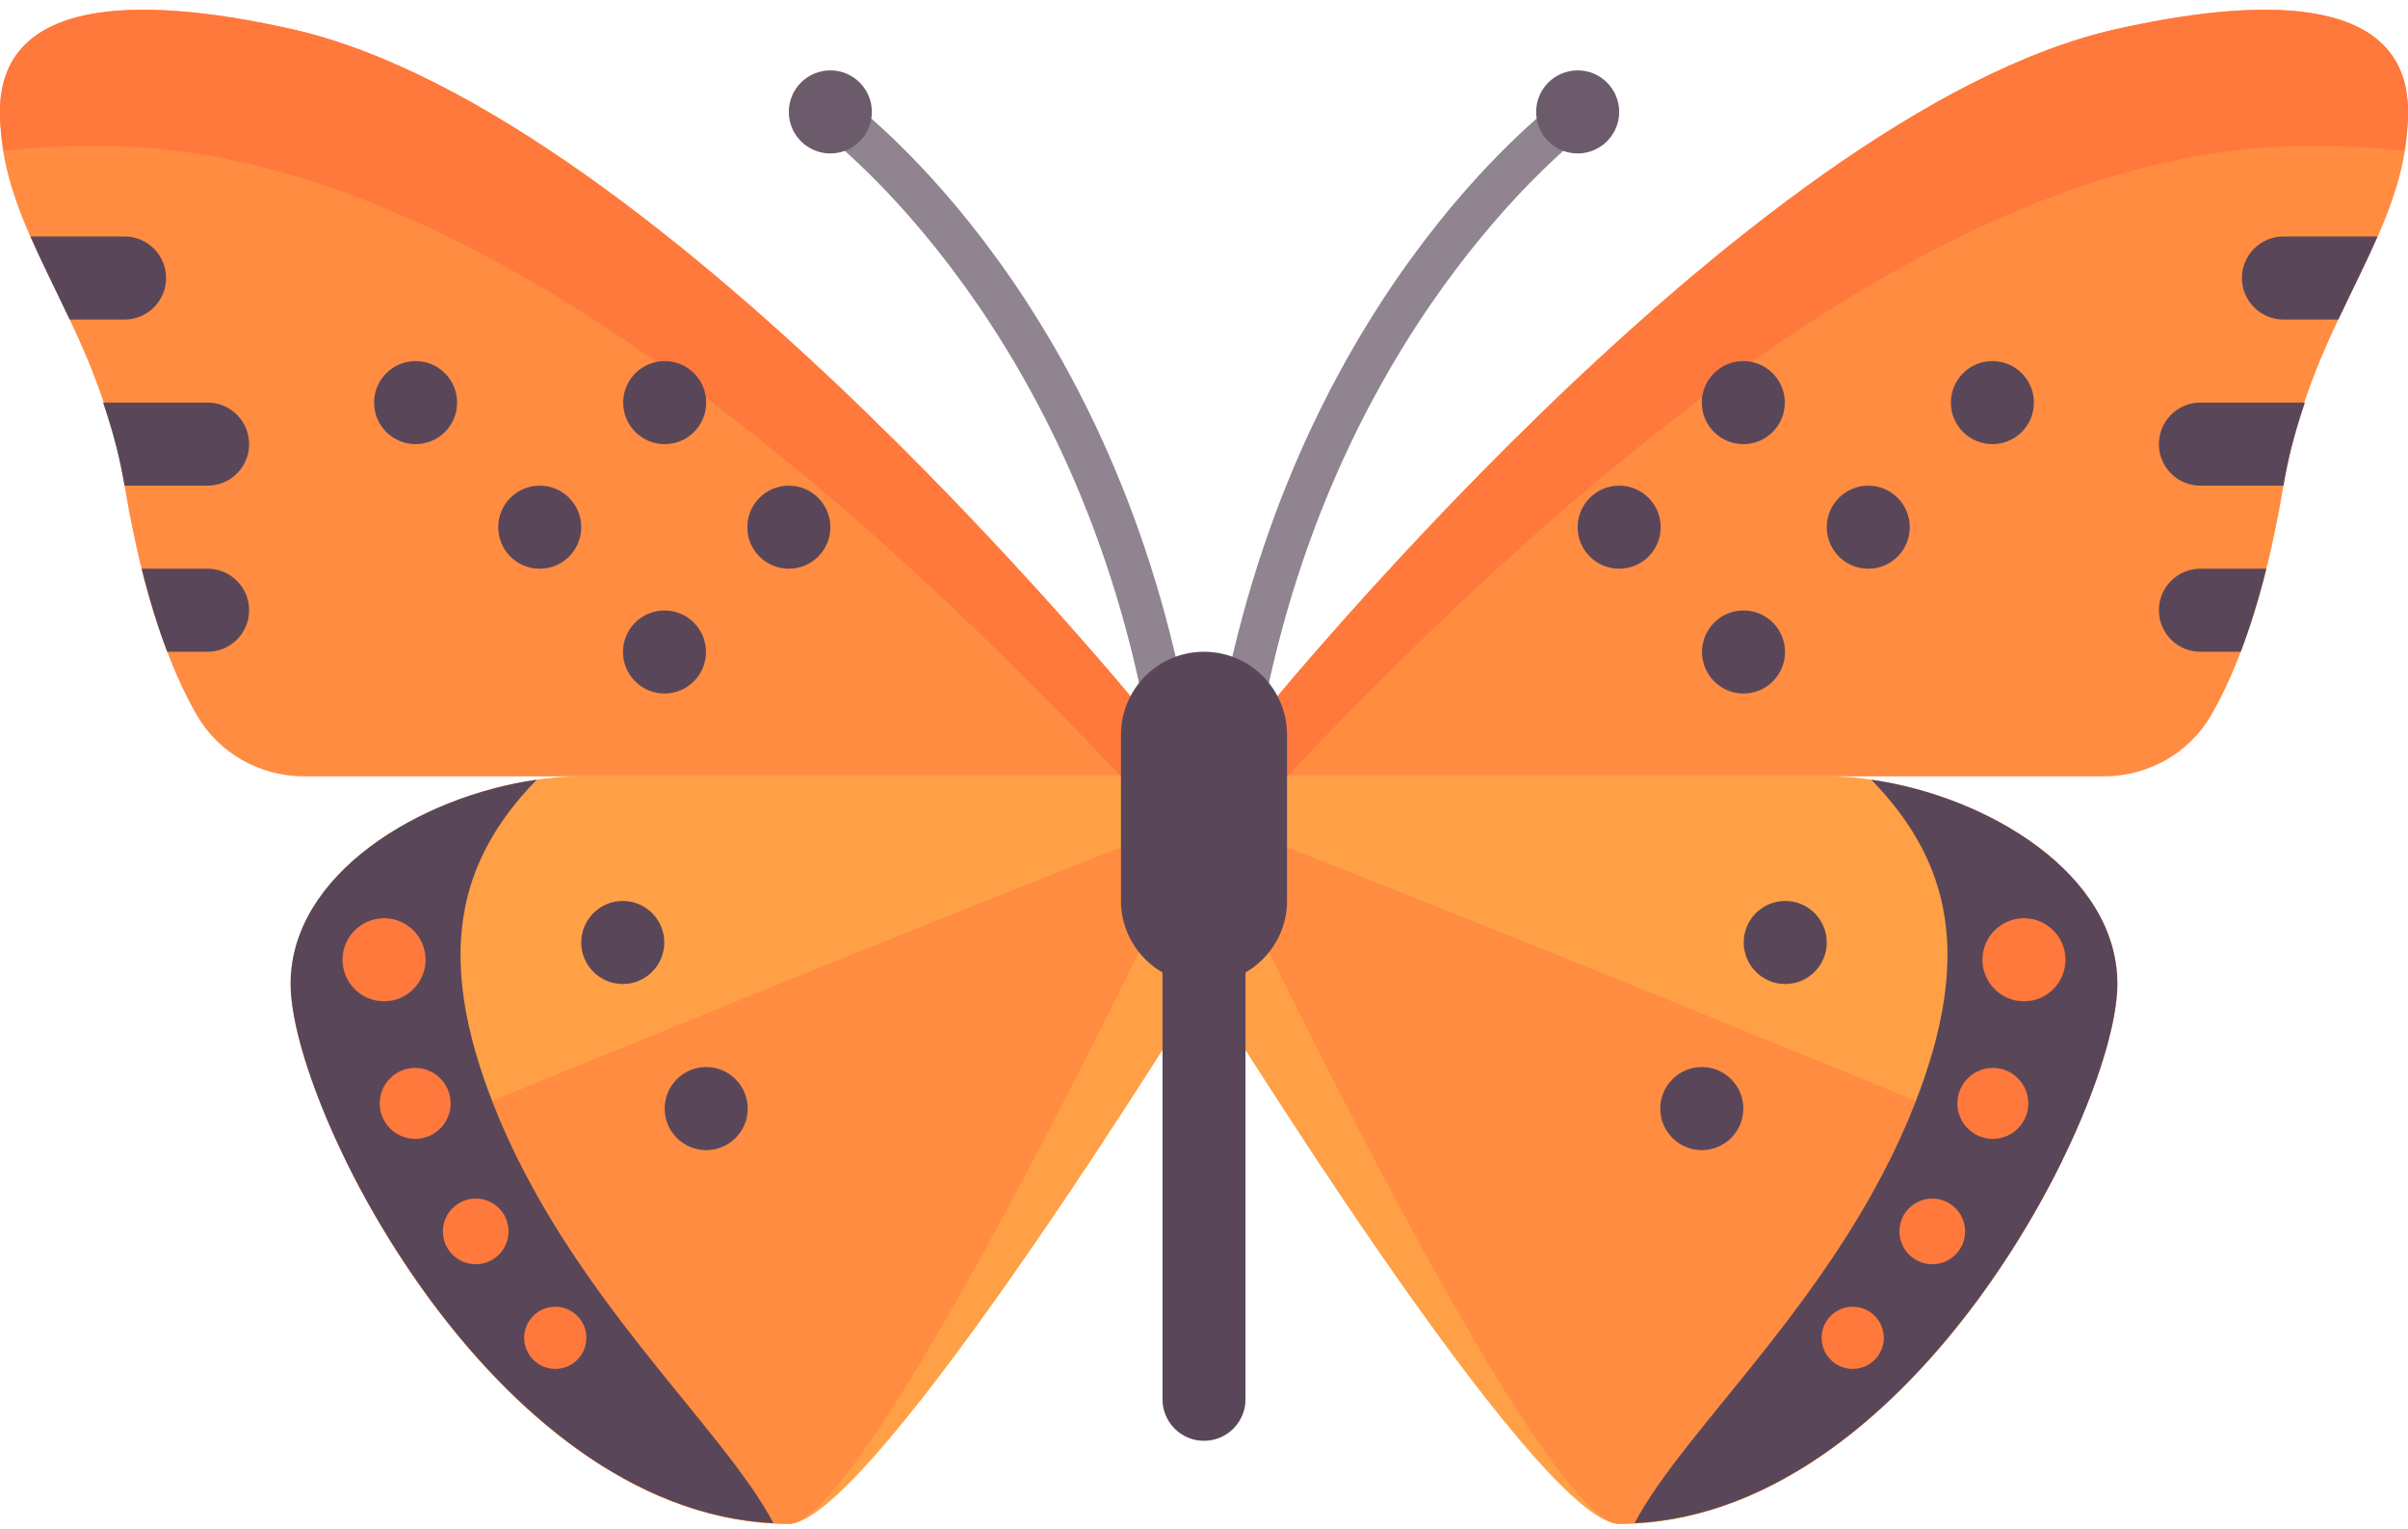 <svg width="512" height="325" xmlns="http://www.w3.org/2000/svg">

 <g>
  <title>background</title>
  <rect fill="none" id="canvas_background" height="327" width="514" y="-1" x="-1"/>
 </g>
 <g>
  <title>Layer 1</title>
  <path id="svg_1" fill="#FFA046" d="m388.414,165.029c26.483,0 61.793,17.655 61.793,44.138c0,26.483 -44.138,114.759 -105.931,114.759c-17.655,0 -88.276,-114.759 -88.276,-114.759l0,-44.138c0,0 114.759,0 132.414,0z"/>
  <g id="svg_2">
   <path id="svg_3" fill="#FF8C41" d="m256,173.254c60.266,23.326 148.531,59.562 182.431,73.538c-17.068,34.825 -51.373,77.132 -94.155,77.132c-17.655,0 -88.276,-150.069 -88.276,-150.069l0,-0.601z"/>
   <path id="svg_4" fill="#FF8C41" d="m450.207,6.132c27.251,-6.055 61.793,-8.827 61.793,17.656s-20.499,43.546 -26.483,79.448c-4.108,24.648 -10.127,39.737 -15.391,48.826c-4.692,8.105 -13.428,12.966 -22.793,12.966l-182.505,0l0,-8.828c0,0.001 105.931,-132.412 185.379,-150.068z"/>
  </g>
  <path id="svg_5" fill="#FF783C" d="m264.828,156.201c0,0 105.931,-132.414 185.379,-150.069c27.251,-6.055 61.793,-8.827 61.793,17.656c0,2.85 -0.337,5.551 -0.768,8.22c-32.22,-2.874 -102.882,-9.594 -237.577,133.022l-8.828,0l0,-8.829l0.001,0z"/>
  <g id="svg_6">
   <path id="svg_7" fill="#594759" d="m485.517,50.27l20.011,0c-2.499,5.686 -5.425,11.463 -8.341,17.655l-11.67,0c-4.879,0 -8.828,-3.953 -8.828,-8.828s3.949,-8.827 8.828,-8.827z"/>
   <path id="svg_8" fill="#594759" d="m459.034,94.408c0,-4.875 3.948,-8.828 8.828,-8.828l22.217,0c-1.827,5.432 -3.479,11.156 -4.562,17.655l-17.655,0c-4.879,0.001 -8.828,-3.952 -8.828,-8.827z"/>
   <path id="svg_9" fill="#594759" d="m459.034,129.719c0,-4.875 3.948,-8.828 8.828,-8.828l14.018,0c-1.709,6.866 -3.561,12.71 -5.449,17.655l-8.569,0c-4.879,0 -8.828,-3.952 -8.828,-8.827z"/>
   <circle id="svg_10" fill="#594759" r="8.828" cy="85.582" cx="370.67"/>
   <circle id="svg_11" fill="#594759" r="8.828" cy="85.582" cx="423.636"/>
   <circle id="svg_12" fill="#594759" r="8.828" cy="112.065" cx="397.241"/>
   <circle id="svg_13" fill="#594759" r="8.828" cy="112.065" cx="344.276"/>
   <circle id="svg_14" fill="#594759" r="8.828" cy="138.591" cx="370.714"/>
   <path id="svg_15" fill="#594759" d="m407.172,234.546c12.162,-31.08 7.785,-51.307 -9.294,-68.8c24.708,3.502 52.329,19.996 52.329,43.421c0,26.01 -42.593,111.572 -102.659,114.614c10.731,-20.463 43.767,-48.711 59.624,-89.235z"/>
   <circle id="svg_16" fill="#594759" r="8.828" cy="200.34" cx="379.586"/>
   <circle id="svg_17" fill="#594759" r="8.828" cy="235.651" cx="361.843"/>
  </g>
  <g id="svg_18">
   <circle id="svg_19" fill="#FF783C" r="8.828" cy="204.015" cx="430.345"/>
   <circle id="svg_20" fill="#FF783C" r="7.54" cy="234.547" cx="423.724"/>
   <circle id="svg_21" fill="#FF783C" r="6.98" cy="261.758" cx="410.847"/>
   <circle id="svg_22" fill="#FF783C" r="6.613" cy="284.379" cx="393.931"/>
  </g>
  <path id="svg_23" fill="#FFA046" d="m123.586,165.029c-26.483,0 -61.793,17.655 -61.793,44.138c0,26.483 44.138,114.759 105.931,114.759c17.655,0 88.276,-114.759 88.276,-114.759l0,-44.138c0,0 -114.759,0 -132.414,0z"/>
  <g id="svg_24">
   <path id="svg_25" fill="#FF8C41" d="m256,173.254c-60.266,23.326 -148.531,59.562 -182.431,73.538c17.068,34.825 51.373,77.132 94.155,77.132c17.655,0 88.276,-150.069 88.276,-150.069l0,-0.601z"/>
   <path id="svg_26" fill="#FF8C41" d="m61.793,6.132c-27.251,-6.055 -61.793,-8.827 -61.793,17.656s20.499,43.546 26.483,79.448c4.108,24.648 10.127,39.737 15.391,48.826c4.692,8.105 13.428,12.966 22.793,12.966l182.506,0l0,-8.828c-0.001,0.001 -105.932,-132.412 -185.38,-150.068z"/>
  </g>
  <path id="svg_27" fill="#FF783C" d="m247.172,156.201c0,0 -105.931,-132.414 -185.379,-150.069c-27.251,-6.055 -61.793,-8.827 -61.793,17.656c0,2.85 0.337,5.551 0.768,8.22c32.22,-2.874 102.882,-9.594 237.577,133.022l8.828,0l0,-8.829l-0.001,0z"/>
  <g id="svg_28">
   <path id="svg_29" fill="#908490" d="m247.164,151.788c-2.044,0 -3.88,-1.436 -4.31,-3.521c-17.112,-82.914 -68.362,-120.522 -68.879,-120.893c-1.974,-1.422 -2.431,-4.181 -1.009,-6.159c1.422,-1.987 4.172,-2.435 6.164,-1.013c2.216,1.594 54.569,40.022 72.362,126.28c0.5,2.388 -1.043,4.724 -3.431,5.216c-0.294,0.059 -0.595,0.09 -0.897,0.09z"/>
   <path id="svg_30" fill="#908490" d="m264.836,151.788c-0.301,0 -0.604,-0.03 -0.897,-0.09c-2.388,-0.491 -3.932,-2.828 -3.431,-5.216c17.793,-86.259 70.146,-124.685 72.362,-126.28c1.992,-1.427 4.733,-0.966 6.155,1.009c1.422,1.978 0.974,4.733 -1,6.159c-0.518,0.375 -51.81,38.198 -68.879,120.896c-0.431,2.086 -2.267,3.522 -4.31,3.522z"/>
  </g>
  <g id="svg_31">
   <circle id="svg_32" fill="#6B5B6B" r="8.828" cy="23.789" cx="176.552"/>
   <circle id="svg_33" fill="#6B5B6B" r="8.828" cy="23.789" cx="335.448"/>
  </g>
  <g id="svg_34">
   <path id="svg_35" fill="#594759" d="m256,138.546c-9.75,0 -17.655,7.904 -17.655,17.655l0,35.31c0,6.518 3.573,12.148 8.828,15.207l0,90.724c0,4.875 3.948,8.828 8.828,8.828c4.879,0 8.828,-3.953 8.828,-8.828l0,-90.724c5.255,-3.058 8.828,-8.689 8.828,-15.207l0,-35.31c-0.002,-9.751 -7.907,-17.655 -17.657,-17.655z"/>
   <path id="svg_36" fill="#594759" d="m26.483,50.27l-20.011,0c2.499,5.686 5.425,11.463 8.341,17.655l11.67,0c4.879,0 8.828,-3.953 8.828,-8.828s-3.949,-8.827 -8.828,-8.827z"/>
   <path id="svg_37" fill="#594759" d="m52.966,94.408c0,-4.875 -3.948,-8.828 -8.828,-8.828l-22.217,0c1.827,5.432 3.479,11.156 4.562,17.655l17.655,0c4.879,0.001 8.828,-3.952 8.828,-8.827z"/>
   <path id="svg_38" fill="#594759" d="m52.966,129.719c0,-4.875 -3.948,-8.828 -8.828,-8.828l-14.018,0c1.709,6.866 3.561,12.71 5.448,17.655l8.57,0c4.879,0 8.828,-3.952 8.828,-8.827z"/>
   <circle id="svg_39" fill="#594759" r="8.828" cy="85.582" cx="141.33"/>
   <circle id="svg_40" fill="#594759" r="8.828" cy="85.582" cx="88.364"/>
   <circle id="svg_41" fill="#594759" r="8.828" cy="112.065" cx="114.759"/>
   <circle id="svg_42" fill="#594759" r="8.828" cy="112.065" cx="167.724"/>
   <circle id="svg_43" fill="#594759" r="8.828" cy="138.591" cx="141.286"/>
   <path id="svg_44" fill="#594759" d="m104.828,234.546c-12.162,-31.08 -7.785,-51.307 9.294,-68.8c-24.708,3.502 -52.329,19.996 -52.329,43.421c0,26.01 42.593,111.572 102.659,114.614c-10.731,-20.463 -43.767,-48.711 -59.624,-89.235z"/>
   <circle id="svg_45" fill="#594759" r="8.828" cy="200.34" cx="132.414"/>
   <circle id="svg_46" fill="#594759" r="8.828" cy="235.651" cx="150.157"/>
  </g>
  <g id="svg_47">
   <circle id="svg_48" fill="#FF783C" r="8.828" cy="204.015" cx="81.655"/>
   <circle id="svg_49" fill="#FF783C" r="7.54" cy="234.547" cx="88.276"/>
   <circle id="svg_50" fill="#FF783C" r="6.98" cy="261.758" cx="101.153"/>
   <circle id="svg_51" fill="#FF783C" r="6.613" cy="284.379" cx="118.069"/>
  </g>
  <g id="svg_52"/>
  <g id="svg_53"/>
  <g id="svg_54"/>
  <g id="svg_55"/>
  <g id="svg_56"/>
  <g id="svg_57"/>
  <g id="svg_58"/>
  <g id="svg_59"/>
  <g id="svg_60"/>
  <g id="svg_61"/>
  <g id="svg_62"/>
  <g id="svg_63"/>
  <g id="svg_64"/>
  <g id="svg_65"/>
  <g id="svg_66"/>
 </g>
</svg>